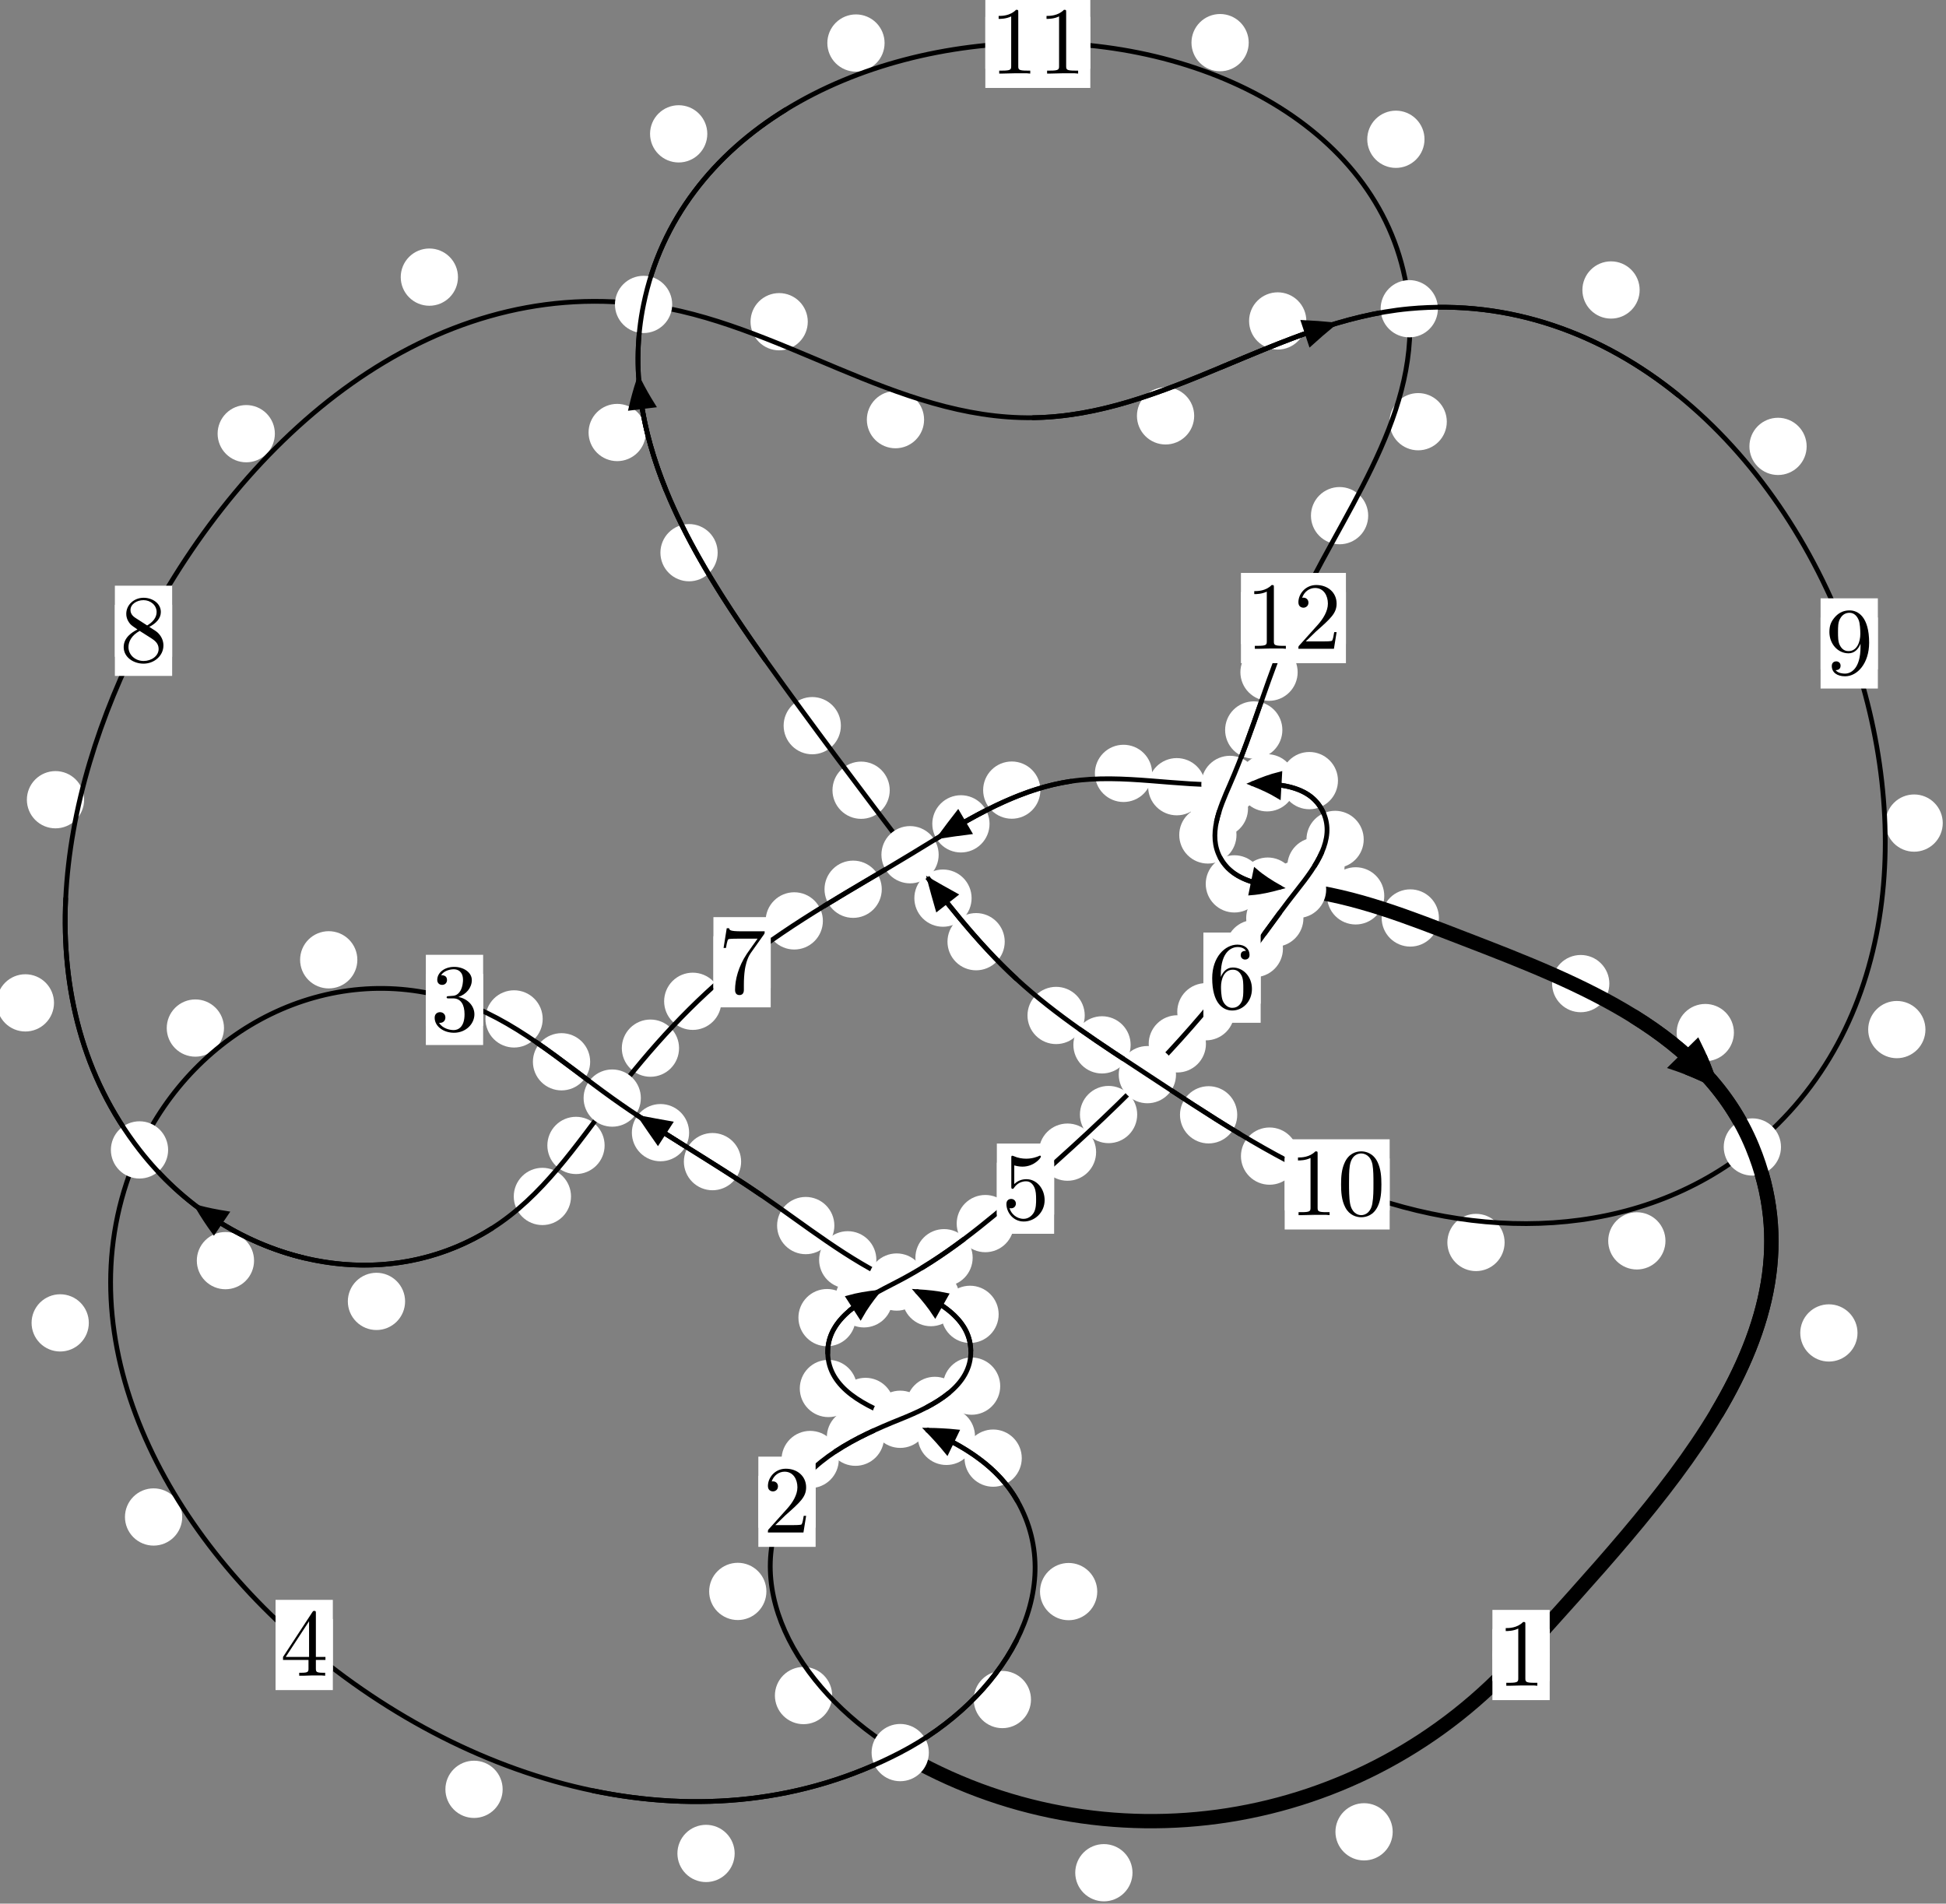 <?xml version="1.0"?>
<!-- Created by MetaPost 1.999 on 2021.07.06:0000 -->
<svg version="1.1" xmlns="http://www.w3.org/2000/svg" xmlns:xlink="http://www.w3.org/1999/xlink" width="203.199" height="198.77" viewBox="0 0 203.199 198.77">
<rect x="0" y="0" width="203.199" height="198.77" fill="#808080" stroke="none"/>
<!-- Original BoundingBox: -94.338715 -15.532166 108.860138 183.237534 -->
  <defs>
    <g transform="scale(0.01,0.01)" id="GLYPHcmr10_48">
      <path style="fill-rule: evenodd;" d="M460 -320C460 -400,455 -480,420 -554C374 -650,292 -666,250 -666C190 -666,117 -640,76 -547C44 -478,39 -400,39 -320C39 -245,43 -155,84 -79C127 2,200 22,249 22C303 22,379 1,423 -94C455 -163,460 -241,460 -320M249 -0C210 -0,151 -25,133 -121C122 -181,122 -273,122 -332C122 -396,122 -462,130 -516C149 -635,224 -644,249 -644C282 -644,348 -626,367 -527C377 -471,377 -395,377 -332C377 -257,377 -189,366 -125C351 -30,294 -0,249 -0"></path>
    </g>
    <g transform="scale(0.01,0.01)" id="GLYPHcmr10_49">
      <path style="fill-rule: evenodd;" d="M294 -640C294 -664,294 -666,271 -666C209 -602,121 -602,89 -602L89 -571C109 -571,168 -571,220 -597L220 -79C220 -43,217 -31,127 -31L95 -31L95 -0L257 -0L130 -3L217 -3L257 -3L297 -3L384 -3L419 -0L419 -31L387 -31C297 -31,294 -42,294 -79"></path>
    </g>
    <g transform="scale(0.01,0.01)" id="GLYPHcmr10_50">
      <path style="fill-rule: evenodd;" d="M127 -77L233 -180C389 -318,449 -372,449 -472C449 -586,359 -666,237 -666C124 -666,50 -574,50 -485C50 -429,100 -429,103 -429C120 -429,155 -441,155 -482C155 -508,137 -534,102 -534C94 -534,92 -534,89 -533C112 -598,166 -635,224 -635C315 -635,358 -554,358 -472C358 -392,308 -313,253 -251L61 -37C50 -26,50 -24,50 -0L421 -0L449 -174L424 -174C419 -144,412 -100,402 -85C395 -77,329 -77,307 -77"></path>
    </g>
    <g transform="scale(0.01,0.01)" id="GLYPHcmr10_51">
      <path style="fill-rule: evenodd;" d="M290 -352C372 -379,430 -449,430 -528C430 -610,342 -666,246 -666C145 -666,69 -606,69 -530C69 -497,91 -478,120 -478C151 -478,171 -500,171 -529C171 -579,124 -579,109 -579C140 -628,206 -641,242 -641C283 -641,338 -619,338 -529C338 -517,336 -459,310 -415C280 -367,246 -364,221 -363C213 -362,189 -360,182 -360C174 -359,167 -358,167 -348C167 -337,174 -337,191 -337L235 -337C317 -337,354 -269,354 -171C354 -35,285 -6,241 -6C198 -6,123 -23,88 -82C123 -77,154 -99,154 -137C154 -173,127 -193,98 -193C74 -193,42 -179,42 -135C42 -44,135 22,244 22C366 22,457 -69,457 -171C457 -253,394 -331,290 -352"></path>
    </g>
    <g transform="scale(0.01,0.01)" id="GLYPHcmr10_52">
      <path style="fill-rule: evenodd;" d="M294 -165L294 -78C294 -42,292 -31,218 -31L197 -31L197 -0L332 -0L238 -3L290 -3L332 -3L374 -3L427 -3L468 -0L468 -31L447 -31C373 -31,371 -42,371 -78L371 -165L471 -165L471 -196L371 -196L371 -651C371 -671,371 -677,355 -677C346 -677,343 -677,335 -665L28 -196L28 -165M300 -196L56 -196L300 -569"></path>
    </g>
    <g transform="scale(0.01,0.01)" id="GLYPHcmr10_53">
      <path style="fill-rule: evenodd;" d="M449 -201C449 -320,367 -420,259 -420C211 -420,168 -404,132 -369L132 -564C152 -558,185 -551,217 -551C340 -551,410 -642,410 -655C410 -661,407 -666,400 -666C399 -666,397 -666,392 -663C372 -654,323 -634,256 -634C216 -634,170 -641,123 -662C115 -665,113 -665,111 -665C101 -665,101 -657,101 -641L101 -345C101 -327,101 -319,115 -319C122 -319,124 -322,128 -328C139 -344,176 -398,257 -398C309 -398,334 -352,342 -334C358 -297,360 -258,360 -208C360 -173,360 -113,336 -71C312 -32,275 -6,229 -6C156 -6,99 -59,82 -118C85 -117,88 -116,99 -116C132 -116,149 -141,149 -165C149 -189,132 -214,99 -214C85 -214,50 -207,50 -161C50 -75,119 22,231 22C347 22,449 -74,449 -201"></path>
    </g>
    <g transform="scale(0.01,0.01)" id="GLYPHcmr10_54">
      <path style="fill-rule: evenodd;" d="M132 -328L132 -352C132 -605,256 -641,307 -641C331 -641,373 -635,395 -601C380 -601,340 -601,340 -556C340 -525,364 -510,386 -510C402 -510,432 -519,432 -558C432 -618,388 -666,305 -666C177 -666,42 -537,42 -316C42 -49,158 22,251 22C362 22,457 -72,457 -204C457 -331,368 -427,257 -427C189 -427,152 -376,132 -328M251 -6C188 -6,158 -66,152 -81C134 -128,134 -208,134 -226C134 -304,166 -404,256 -404C272 -404,318 -404,349 -342C367 -305,367 -254,367 -205C367 -157,367 -107,350 -71C320 -11,274 -6,251 -6"></path>
    </g>
    <g transform="scale(0.01,0.01)" id="GLYPHcmr10_55">
      <path style="fill-rule: evenodd;" d="M476 -609C485 -621,485 -623,485 -644L242 -644C120 -644,118 -657,114 -676L89 -676L56 -470L81 -470C84 -486,93 -549,106 -561C113 -567,191 -567,204 -567L411 -567C400 -551,321 -442,299 -409C209 -274,176 -135,176 -33C176 -23,176 22,222 22C268 22,268 -23,268 -33L268 -84C268 -139,271 -194,279 -248C283 -271,297 -357,341 -419"></path>
    </g>
    <g transform="scale(0.01,0.01)" id="GLYPHcmr10_56">
      <path style="fill-rule: evenodd;" d="M163 -457C117 -487,113 -521,113 -538C113 -599,178 -641,249 -641C322 -641,386 -589,386 -517C386 -460,347 -412,287 -377M309 -362C381 -399,430 -451,430 -517C430 -609,341 -666,250 -666C150 -666,69 -592,69 -499C69 -481,71 -436,113 -389C124 -377,161 -352,186 -335C128 -306,42 -250,42 -151C42 -45,144 22,249 22C362 22,457 -61,457 -168C457 -204,446 -249,408 -291C389 -312,373 -322,309 -362M209 -320L332 -242C360 -223,407 -193,407 -132C407 -58,332 -6,250 -6C164 -6,92 -68,92 -151C92 -209,124 -273,209 -320"></path>
    </g>
    <g transform="scale(0.01,0.01)" id="GLYPHcmr10_57">
      <path style="fill-rule: evenodd;" d="M367 -318L367 -286C367 -52,263 -6,205 -6C188 -6,134 -8,107 -42C151 -42,159 -71,159 -88C159 -119,135 -134,113 -134C97 -134,67 -125,67 -86C67 -19,121 22,206 22C335 22,457 -114,457 -329C457 -598,342 -666,253 -666C198 -666,149 -648,106 -603C65 -558,42 -516,42 -441C42 -316,130 -218,242 -218C303 -218,344 -260,367 -318M243 -241C227 -241,181 -241,150 -304C132 -341,132 -391,132 -440C132 -494,132 -541,153 -578C180 -628,218 -641,253 -641C299 -641,332 -607,349 -562C361 -530,365 -467,365 -421C365 -338,331 -241,243 -241"></path>
    </g>
  </defs>
  <path d="M145.424 191.273C145.424 190.48,145.109 189.72,144.548 189.16C143.988 188.599,143.228 188.284,142.435 188.284C141.642 188.284,140.882 188.599,140.322 189.16C139.761 189.72,139.446 190.48,139.446 191.273C139.446 192.066,139.761 192.826,140.322 193.386C140.882 193.947,141.642 194.262,142.435 194.262C143.228 194.262,143.988 193.947,144.548 193.386C145.109 192.826,145.424 192.066,145.424 191.273Z" style="fill: rgb(100%,100%,100%);stroke: none;"></path>
  <path d="M161.816 172.811C161.816 172.018,161.501 171.258,160.94 170.698C160.38 170.137,159.62 169.822,158.827 169.822C158.034 169.822,157.274 170.137,156.714 170.698C156.153 171.258,155.838 172.018,155.838 172.811C155.838 173.604,156.153 174.364,156.714 174.924C157.274 175.485,158.034 175.8,158.827 175.8C159.62 175.8,160.38 175.485,160.94 174.924C161.501 174.364,161.816 173.604,161.816 172.811Z" style="fill: rgb(100%,100%,100%);stroke: none;"></path>
  <path d="M86.893 177.045C86.893 176.252,86.578 175.492,86.017 174.932C85.457 174.371,84.697 174.056,83.904 174.056C83.111 174.056,82.351 174.371,81.791 174.932C81.23 175.492,80.915 176.252,80.915 177.045C80.915 177.838,81.23 178.598,81.791 179.158C82.351 179.719,83.111 180.034,83.904 180.034C84.697 180.034,85.457 179.719,86.017 179.158C86.578 178.598,86.893 177.838,86.893 177.045Z" style="fill: rgb(100%,100%,100%);stroke: none;"></path>
  <path d="M118.254 195.543C118.254 194.751,117.939 193.991,117.378 193.43C116.818 192.87,116.058 192.555,115.265 192.555C114.472 192.555,113.712 192.87,113.152 193.43C112.591 193.991,112.276 194.751,112.276 195.543C112.276 196.336,112.591 197.096,113.152 197.657C113.712 198.217,114.472 198.532,115.265 198.532C116.058 198.532,116.818 198.217,117.378 197.657C117.939 197.096,118.254 196.336,118.254 195.543Z" style="fill: rgb(100%,100%,100%);stroke: none;"></path>
  <path d="M87.586 152.396C87.586 151.604,87.271 150.844,86.711 150.283C86.15 149.723,85.39 149.408,84.597 149.408C83.805 149.408,83.044 149.723,82.484 150.283C81.923 150.844,81.608 151.604,81.608 152.396C81.608 153.189,81.923 153.949,82.484 154.51C83.044 155.07,83.805 155.385,84.597 155.385C85.39 155.385,86.15 155.07,86.711 154.51C87.271 153.949,87.586 153.189,87.586 152.396Z" style="fill: rgb(100%,100%,100%);stroke: none;"></path>
  <path d="M80.027 166.171C80.027 165.379,79.712 164.618,79.152 164.058C78.591 163.497,77.831 163.182,77.038 163.182C76.246 163.182,75.485 163.497,74.925 164.058C74.364 164.618,74.05 165.379,74.05 166.171C74.05 166.964,74.364 167.724,74.925 168.285C75.485 168.845,76.246 169.16,77.038 169.16C77.831 169.16,78.591 168.845,79.152 168.285C79.712 167.724,80.027 166.964,80.027 166.171Z" style="fill: rgb(100%,100%,100%);stroke: none;"></path>
  <path d="M100.604 146.749C100.604 145.956,100.289 145.196,99.728 144.636C99.168 144.075,98.408 143.76,97.615 143.76C96.822 143.76,96.062 144.075,95.502 144.636C94.941 145.196,94.626 145.956,94.626 146.749C94.626 147.542,94.941 148.302,95.502 148.862C96.062 149.423,96.822 149.738,97.615 149.738C98.408 149.738,99.168 149.423,99.728 148.862C100.289 148.302,100.604 147.542,100.604 146.749Z" style="fill: rgb(100%,100%,100%);stroke: none;"></path>
  <path d="M92.314 150.069C92.314 149.276,92 148.516,91.439 147.956C90.879 147.395,90.118 147.08,89.326 147.08C88.533 147.08,87.773 147.395,87.212 147.956C86.652 148.516,86.337 149.276,86.337 150.069C86.337 150.862,86.652 151.622,87.212 152.182C87.773 152.743,88.533 153.058,89.326 153.058C90.118 153.058,90.879 152.743,91.439 152.182C92 151.622,92.314 150.862,92.314 150.069Z" style="fill: rgb(100%,100%,100%);stroke: none;"></path>
  <path d="M104.278 137.24C104.278 136.448,103.963 135.687,103.402 135.127C102.842 134.566,102.082 134.251,101.289 134.251C100.496 134.251,99.736 134.566,99.176 135.127C98.615 135.687,98.3 136.448,98.3 137.24C98.3 138.033,98.615 138.793,99.176 139.354C99.736 139.914,100.496 140.229,101.289 140.229C102.082 140.229,102.842 139.914,103.402 139.354C103.963 138.793,104.278 138.033,104.278 137.24Z" style="fill: rgb(100%,100%,100%);stroke: none;"></path>
  <path d="M104.441 144.735C104.441 143.942,104.126 143.182,103.565 142.622C103.005 142.061,102.245 141.746,101.452 141.746C100.659 141.746,99.899 142.061,99.339 142.622C98.778 143.182,98.463 143.942,98.463 144.735C98.463 145.528,98.778 146.288,99.339 146.848C99.899 147.409,100.659 147.724,101.452 147.724C102.245 147.724,103.005 147.409,103.565 146.848C104.126 146.288,104.441 145.528,104.441 144.735Z" style="fill: rgb(100%,100%,100%);stroke: none;"></path>
  <path d="M91.508 131.545C91.508 130.752,91.193 129.992,90.633 129.432C90.072 128.871,89.312 128.556,88.519 128.556C87.727 128.556,86.967 128.871,86.406 129.432C85.846 129.992,85.531 130.752,85.531 131.545C85.531 132.338,85.846 133.098,86.406 133.658C86.967 134.219,87.727 134.534,88.519 134.534C89.312 134.534,90.072 134.219,90.633 133.658C91.193 133.098,91.508 132.338,91.508 131.545Z" style="fill: rgb(100%,100%,100%);stroke: none;"></path>
  <path d="M100.191 135.491C100.191 134.698,99.876 133.938,99.315 133.378C98.755 132.817,97.995 132.502,97.202 132.502C96.409 132.502,95.649 132.817,95.089 133.378C94.528 133.938,94.213 134.698,94.213 135.491C94.213 136.284,94.528 137.044,95.089 137.604C95.649 138.165,96.409 138.48,97.202 138.48C97.995 138.48,98.755 138.165,99.315 137.604C99.876 137.044,100.191 136.284,100.191 135.491Z" style="fill: rgb(100%,100%,100%);stroke: none;"></path>
  <path d="M77.387 121.294C77.387 120.501,77.072 119.741,76.512 119.181C75.951 118.62,75.191 118.305,74.398 118.305C73.606 118.305,72.846 118.62,72.285 119.181C71.725 119.741,71.41 120.501,71.41 121.294C71.41 122.087,71.725 122.847,72.285 123.407C72.846 123.968,73.606 124.283,74.398 124.283C75.191 124.283,75.951 123.968,76.512 123.407C77.072 122.847,77.387 122.087,77.387 121.294Z" style="fill: rgb(100%,100%,100%);stroke: none;"></path>
  <path d="M87.122 127.97C87.122 127.177,86.807 126.417,86.246 125.856C85.686 125.296,84.926 124.981,84.133 124.981C83.34 124.981,82.58 125.296,82.02 125.856C81.459 126.417,81.144 127.177,81.144 127.97C81.144 128.762,81.459 129.523,82.02 130.083C82.58 130.644,83.34 130.959,84.133 130.959C84.926 130.959,85.686 130.644,86.246 130.083C86.807 129.523,87.122 128.762,87.122 127.97Z" style="fill: rgb(100%,100%,100%);stroke: none;"></path>
  <path d="M61.624 110.867C61.624 110.075,61.309 109.314,60.748 108.754C60.188 108.194,59.428 107.879,58.635 107.879C57.842 107.879,57.082 108.194,56.522 108.754C55.961 109.314,55.646 110.075,55.646 110.867C55.646 111.66,55.961 112.42,56.522 112.981C57.082 113.541,57.842 113.856,58.635 113.856C59.428 113.856,60.188 113.541,60.748 112.981C61.309 112.42,61.624 111.66,61.624 110.867Z" style="fill: rgb(100%,100%,100%);stroke: none;"></path>
  <path d="M71.957 118.268C71.957 117.476,71.642 116.716,71.081 116.155C70.521 115.595,69.761 115.28,68.968 115.28C68.175 115.28,67.415 115.595,66.855 116.155C66.294 116.716,65.979 117.476,65.979 118.268C65.979 119.061,66.294 119.821,66.855 120.382C67.415 120.942,68.175 121.257,68.968 121.257C69.761 121.257,70.521 120.942,71.081 120.382C71.642 119.821,71.957 119.061,71.957 118.268Z" style="fill: rgb(100%,100%,100%);stroke: none;"></path>
  <path d="M37.314 100.22C37.314 99.428,36.999 98.668,36.438 98.107C35.878 97.547,35.117 97.232,34.325 97.232C33.532 97.232,32.772 97.547,32.211 98.107C31.651 98.668,31.336 99.428,31.336 100.22C31.336 101.013,31.651 101.773,32.211 102.334C32.772 102.894,33.532 103.209,34.325 103.209C35.117 103.209,35.878 102.894,36.438 102.334C36.999 101.773,37.314 101.013,37.314 100.22Z" style="fill: rgb(100%,100%,100%);stroke: none;"></path>
  <path d="M56.667 106.391C56.667 105.599,56.352 104.839,55.791 104.278C55.231 103.718,54.471 103.403,53.678 103.403C52.885 103.403,52.125 103.718,51.565 104.278C51.004 104.839,50.689 105.599,50.689 106.391C50.689 107.184,51.004 107.944,51.565 108.505C52.125 109.065,52.885 109.38,53.678 109.38C54.471 109.38,55.231 109.065,55.791 108.505C56.352 107.944,56.667 107.184,56.667 106.391Z" style="fill: rgb(100%,100%,100%);stroke: none;"></path>
  <path d="M9.274 138.131C9.274 137.339,8.959 136.579,8.399 136.018C7.839 135.458,7.078 135.143,6.286 135.143C5.493 135.143,4.733 135.458,4.172 136.018C3.612 136.579,3.297 137.339,3.297 138.131C3.297 138.924,3.612 139.684,4.172 140.245C4.733 140.805,5.493 141.12,6.286 141.12C7.078 141.12,7.839 140.805,8.399 140.245C8.959 139.684,9.274 138.924,9.274 138.131Z" style="fill: rgb(100%,100%,100%);stroke: none;"></path>
  <path d="M23.389 107.346C23.389 106.554,23.074 105.793,22.514 105.233C21.953 104.672,21.193 104.358,20.4 104.358C19.607 104.358,18.847 104.672,18.287 105.233C17.726 105.793,17.411 106.554,17.411 107.346C17.411 108.139,17.726 108.899,18.287 109.46C18.847 110.02,19.607 110.335,20.4 110.335C21.193 110.335,21.953 110.02,22.514 109.46C23.074 108.899,23.389 108.139,23.389 107.346Z" style="fill: rgb(100%,100%,100%);stroke: none;"></path>
  <path d="M52.486 186.836C52.486 186.043,52.172 185.283,51.611 184.723C51.051 184.162,50.29 183.847,49.498 183.847C48.705 183.847,47.945 184.162,47.384 184.723C46.824 185.283,46.509 186.043,46.509 186.836C46.509 187.629,46.824 188.389,47.384 188.949C47.945 189.51,48.705 189.825,49.498 189.825C50.29 189.825,51.051 189.51,51.611 188.949C52.172 188.389,52.486 187.629,52.486 186.836Z" style="fill: rgb(100%,100%,100%);stroke: none;"></path>
  <path d="M19.027 158.399C19.027 157.606,18.712 156.846,18.151 156.286C17.591 155.725,16.831 155.41,16.038 155.41C15.245 155.41,14.485 155.725,13.925 156.286C13.364 156.846,13.049 157.606,13.049 158.399C13.049 159.192,13.364 159.952,13.925 160.512C14.485 161.073,15.245 161.388,16.038 161.388C16.831 161.388,17.591 161.073,18.151 160.512C18.712 159.952,19.027 159.192,19.027 158.399Z" style="fill: rgb(100%,100%,100%);stroke: none;"></path>
  <path d="M107.654 177.461C107.654 176.668,107.339 175.908,106.779 175.347C106.218 174.787,105.458 174.472,104.665 174.472C103.873 174.472,103.113 174.787,102.552 175.347C101.992 175.908,101.677 176.668,101.677 177.461C101.677 178.253,101.992 179.013,102.552 179.574C103.113 180.134,103.873 180.449,104.665 180.449C105.458 180.449,106.218 180.134,106.779 179.574C107.339 179.013,107.654 178.253,107.654 177.461Z" style="fill: rgb(100%,100%,100%);stroke: none;"></path>
  <path d="M76.712 193.531C76.712 192.739,76.397 191.978,75.837 191.418C75.276 190.857,74.516 190.542,73.723 190.542C72.931 190.542,72.17 190.857,71.61 191.418C71.049 191.978,70.735 192.739,70.735 193.531C70.735 194.324,71.049 195.084,71.61 195.645C72.17 196.205,72.931 196.52,73.723 196.52C74.516 196.52,75.276 196.205,75.837 195.645C76.397 195.084,76.712 194.324,76.712 193.531Z" style="fill: rgb(100%,100%,100%);stroke: none;"></path>
  <path d="M106.692 152.253C106.692 151.461,106.377 150.7,105.817 150.14C105.256 149.58,104.496 149.265,103.703 149.265C102.911 149.265,102.151 149.58,101.59 150.14C101.03 150.7,100.715 151.461,100.715 152.253C100.715 153.046,101.03 153.806,101.59 154.367C102.151 154.927,102.911 155.242,103.703 155.242C104.496 155.242,105.256 154.927,105.817 154.367C106.377 153.806,106.692 153.046,106.692 152.253Z" style="fill: rgb(100%,100%,100%);stroke: none;"></path>
  <path d="M114.573 166.189C114.573 165.396,114.258 164.636,113.698 164.076C113.138 163.515,112.377 163.2,111.585 163.2C110.792 163.2,110.032 163.515,109.471 164.076C108.911 164.636,108.596 165.396,108.596 166.189C108.596 166.982,108.911 167.742,109.471 168.302C110.032 168.863,110.792 169.178,111.585 169.178C112.377 169.178,113.138 168.863,113.698 168.302C114.258 167.742,114.573 166.982,114.573 166.189Z" style="fill: rgb(100%,100%,100%);stroke: none;"></path>
  <path d="M93.363 146.855C93.363 146.062,93.048 145.302,92.487 144.741C91.927 144.181,91.167 143.866,90.374 143.866C89.581 143.866,88.821 144.181,88.261 144.741C87.7 145.302,87.385 146.062,87.385 146.855C87.385 147.647,87.7 148.408,88.261 148.968C88.821 149.529,89.581 149.843,90.374 149.843C91.167 149.843,91.927 149.529,92.487 148.968C93.048 148.408,93.363 147.647,93.363 146.855Z" style="fill: rgb(100%,100%,100%);stroke: none;"></path>
  <path d="M101.809 149.981C101.809 149.188,101.494 148.428,100.933 147.868C100.373 147.307,99.613 146.992,98.82 146.992C98.027 146.992,97.267 147.307,96.707 147.868C96.146 148.428,95.831 149.188,95.831 149.981C95.831 150.774,96.146 151.534,96.707 152.094C97.267 152.655,98.027 152.97,98.82 152.97C99.613 152.97,100.373 152.655,100.933 152.094C101.494 151.534,101.809 150.774,101.809 149.981Z" style="fill: rgb(100%,100%,100%);stroke: none;"></path>
  <path d="M89.349 137.583C89.349 136.79,89.034 136.03,88.473 135.47C87.913 134.909,87.153 134.594,86.36 134.594C85.567 134.594,84.807 134.909,84.247 135.47C83.686 136.03,83.371 136.79,83.371 137.583C83.371 138.376,83.686 139.136,84.247 139.696C84.807 140.257,85.567 140.572,86.36 140.572C87.153 140.572,87.913 140.257,88.473 139.696C89.034 139.136,89.349 138.376,89.349 137.583Z" style="fill: rgb(100%,100%,100%);stroke: none;"></path>
  <path d="M89.491 144.98C89.491 144.188,89.176 143.427,88.615 142.867C88.055 142.307,87.294 141.992,86.502 141.992C85.709 141.992,84.949 142.307,84.388 142.867C83.828 143.427,83.513 144.188,83.513 144.98C83.513 145.773,83.828 146.533,84.388 147.094C84.949 147.654,85.709 147.969,86.502 147.969C87.294 147.969,88.055 147.654,88.615 147.094C89.176 146.533,89.491 145.773,89.491 144.98Z" style="fill: rgb(100%,100%,100%);stroke: none;"></path>
  <path d="M101.564 131.326C101.564 130.534,101.249 129.774,100.689 129.213C100.128 128.653,99.368 128.338,98.575 128.338C97.783 128.338,97.022 128.653,96.462 129.213C95.901 129.774,95.586 130.534,95.586 131.326C95.586 132.119,95.901 132.879,96.462 133.44C97.022 134,97.783 134.315,98.575 134.315C99.368 134.315,100.128 134,100.689 133.44C101.249 132.879,101.564 132.119,101.564 131.326Z" style="fill: rgb(100%,100%,100%);stroke: none;"></path>
  <path d="M93.201 135.62C93.201 134.827,92.886 134.067,92.325 133.506C91.765 132.946,91.005 132.631,90.212 132.631C89.419 132.631,88.659 132.946,88.099 133.506C87.538 134.067,87.223 134.827,87.223 135.62C87.223 136.412,87.538 137.172,88.099 137.733C88.659 138.293,89.419 138.608,90.212 138.608C91.005 138.608,91.765 138.293,92.325 137.733C92.886 137.172,93.201 136.412,93.201 135.62Z" style="fill: rgb(100%,100%,100%);stroke: none;"></path>
  <path d="M114.454 120.303C114.454 119.511,114.139 118.75,113.579 118.19C113.018 117.629,112.258 117.315,111.465 117.315C110.673 117.315,109.913 117.629,109.352 118.19C108.792 118.75,108.477 119.511,108.477 120.303C108.477 121.096,108.792 121.856,109.352 122.417C109.913 122.977,110.673 123.292,111.465 123.292C112.258 123.292,113.018 122.977,113.579 122.417C114.139 121.856,114.454 121.096,114.454 120.303Z" style="fill: rgb(100%,100%,100%);stroke: none;"></path>
  <path d="M105.875 127.764C105.875 126.971,105.56 126.211,104.999 125.65C104.439 125.09,103.679 124.775,102.886 124.775C102.093 124.775,101.333 125.09,100.773 125.65C100.212 126.211,99.897 126.971,99.897 127.764C99.897 128.556,100.212 129.316,100.773 129.877C101.333 130.437,102.093 130.752,102.886 130.752C103.679 130.752,104.439 130.437,104.999 129.877C105.56 129.316,105.875 128.556,105.875 127.764Z" style="fill: rgb(100%,100%,100%);stroke: none;"></path>
  <path d="M125.923 108.996C125.923 108.204,125.608 107.444,125.048 106.883C124.487 106.323,123.727 106.008,122.935 106.008C122.142 106.008,121.382 106.323,120.821 106.883C120.261 107.444,119.946 108.204,119.946 108.996C119.946 109.789,120.261 110.549,120.821 111.11C121.382 111.67,122.142 111.985,122.935 111.985C123.727 111.985,124.487 111.67,125.048 111.11C125.608 110.549,125.923 109.789,125.923 108.996Z" style="fill: rgb(100%,100%,100%);stroke: none;"></path>
  <path d="M118.744 116.377C118.744 115.584,118.429 114.824,117.868 114.263C117.308 113.703,116.548 113.388,115.755 113.388C114.962 113.388,114.202 113.703,113.642 114.263C113.081 114.824,112.766 115.584,112.766 116.377C112.766 117.169,113.081 117.929,113.642 118.49C114.202 119.05,114.962 119.365,115.755 119.365C116.548 119.365,117.308 119.05,117.868 118.49C118.429 117.929,118.744 117.169,118.744 116.377Z" style="fill: rgb(100%,100%,100%);stroke: none;"></path>
  <path d="M133.964 99.049C133.964 98.257,133.649 97.496,133.088 96.936C132.528 96.375,131.768 96.06,130.975 96.06C130.182 96.06,129.422 96.375,128.862 96.936C128.301 97.496,127.986 98.257,127.986 99.049C127.986 99.842,128.301 100.602,128.862 101.163C129.422 101.723,130.182 102.038,130.975 102.038C131.768 102.038,132.528 101.723,133.088 101.163C133.649 100.602,133.964 99.842,133.964 99.049Z" style="fill: rgb(100%,100%,100%);stroke: none;"></path>
  <path d="M128.906 105.643C128.906 104.85,128.591 104.09,128.031 103.53C127.47 102.969,126.71 102.654,125.917 102.654C125.125 102.654,124.365 102.969,123.804 103.53C123.244 104.09,122.929 104.85,122.929 105.643C122.929 106.436,123.244 107.196,123.804 107.756C124.365 108.317,125.125 108.632,125.917 108.632C126.71 108.632,127.47 108.317,128.031 107.756C128.591 107.196,128.906 106.436,128.906 105.643Z" style="fill: rgb(100%,100%,100%);stroke: none;"></path>
  <path d="M140.4 90.445C140.4 89.652,140.085 88.892,139.525 88.331C138.964 87.771,138.204 87.456,137.411 87.456C136.619 87.456,135.858 87.771,135.298 88.331C134.737 88.892,134.422 89.652,134.422 90.445C134.422 91.237,134.737 91.997,135.298 92.558C135.858 93.118,136.619 93.433,137.411 93.433C138.204 93.433,138.964 93.118,139.525 92.558C140.085 91.997,140.4 91.237,140.4 90.445Z" style="fill: rgb(100%,100%,100%);stroke: none;"></path>
  <path d="M136.103 95.871C136.103 95.078,135.788 94.318,135.227 93.758C134.667 93.197,133.906 92.882,133.114 92.882C132.321 92.882,131.561 93.197,131 93.758C130.44 94.318,130.125 95.078,130.125 95.871C130.125 96.664,130.44 97.424,131 97.984C131.561 98.545,132.321 98.86,133.114 98.86C133.906 98.86,134.667 98.545,135.227 97.984C135.788 97.424,136.103 96.664,136.103 95.871Z" style="fill: rgb(100%,100%,100%);stroke: none;"></path>
  <path d="M139.709 81.509C139.709 80.716,139.394 79.956,138.833 79.396C138.273 78.835,137.513 78.52,136.72 78.52C135.927 78.52,135.167 78.835,134.607 79.396C134.046 79.956,133.731 80.716,133.731 81.509C133.731 82.302,134.046 83.062,134.607 83.622C135.167 84.183,135.927 84.498,136.72 84.498C137.513 84.498,138.273 84.183,138.833 83.622C139.394 83.062,139.709 82.302,139.709 81.509Z" style="fill: rgb(100%,100%,100%);stroke: none;"></path>
  <path d="M142.397 87.651C142.397 86.858,142.082 86.098,141.522 85.538C140.962 84.977,140.201 84.662,139.409 84.662C138.616 84.662,137.856 84.977,137.295 85.538C136.735 86.098,136.42 86.858,136.42 87.651C136.42 88.444,136.735 89.204,137.295 89.764C137.856 90.325,138.616 90.64,139.409 90.64C140.201 90.64,140.962 90.325,141.522 89.764C142.082 89.204,142.397 88.444,142.397 87.651Z" style="fill: rgb(100%,100%,100%);stroke: none;"></path>
  <path d="M125.864 82.146C125.864 81.353,125.549 80.593,124.989 80.032C124.428 79.472,123.668 79.157,122.876 79.157C122.083 79.157,121.323 79.472,120.762 80.032C120.202 80.593,119.887 81.353,119.887 82.146C119.887 82.938,120.202 83.699,120.762 84.259C121.323 84.819,122.083 85.134,122.876 85.134C123.668 85.134,124.428 84.819,124.989 84.259C125.549 83.699,125.864 82.938,125.864 82.146Z" style="fill: rgb(100%,100%,100%);stroke: none;"></path>
  <path d="M135.297 81.737C135.297 80.945,134.982 80.185,134.421 79.624C133.861 79.064,133.101 78.749,132.308 78.749C131.515 78.749,130.755 79.064,130.195 79.624C129.634 80.185,129.319 80.945,129.319 81.737C129.319 82.53,129.634 83.29,130.195 83.851C130.755 84.411,131.515 84.726,132.308 84.726C133.101 84.726,133.861 84.411,134.421 83.851C134.982 83.29,135.297 82.53,135.297 81.737Z" style="fill: rgb(100%,100%,100%);stroke: none;"></path>
  <path d="M108.636 82.501C108.636 81.708,108.322 80.948,107.761 80.388C107.201 79.827,106.44 79.512,105.648 79.512C104.855 79.512,104.095 79.827,103.534 80.388C102.974 80.948,102.659 81.708,102.659 82.501C102.659 83.294,102.974 84.054,103.534 84.614C104.095 85.175,104.855 85.49,105.648 85.49C106.44 85.49,107.201 85.175,107.761 84.614C108.322 84.054,108.636 83.294,108.636 82.501Z" style="fill: rgb(100%,100%,100%);stroke: none;"></path>
  <path d="M120.305 80.755C120.305 79.962,119.99 79.202,119.429 78.641C118.869 78.081,118.109 77.766,117.316 77.766C116.523 77.766,115.763 78.081,115.203 78.641C114.642 79.202,114.327 79.962,114.327 80.755C114.327 81.547,114.642 82.307,115.203 82.868C115.763 83.428,116.523 83.743,117.316 83.743C118.109 83.743,118.869 83.428,119.429 82.868C119.99 82.307,120.305 81.547,120.305 80.755Z" style="fill: rgb(100%,100%,100%);stroke: none;"></path>
  <path d="M92.073 92.852C92.073 92.059,91.758 91.299,91.197 90.739C90.637 90.178,89.877 89.863,89.084 89.863C88.291 89.863,87.531 90.178,86.971 90.739C86.41 91.299,86.095 92.059,86.095 92.852C86.095 93.645,86.41 94.405,86.971 94.965C87.531 95.526,88.291 95.841,89.084 95.841C89.877 95.841,90.637 95.526,91.197 94.965C91.758 94.405,92.073 93.645,92.073 92.852Z" style="fill: rgb(100%,100%,100%);stroke: none;"></path>
  <path d="M103.327 86.024C103.327 85.231,103.012 84.471,102.451 83.911C101.891 83.35,101.131 83.035,100.338 83.035C99.545 83.035,98.785 83.35,98.225 83.911C97.664 84.471,97.349 85.231,97.349 86.024C97.349 86.817,97.664 87.577,98.225 88.137C98.785 88.698,99.545 89.013,100.338 89.013C101.131 89.013,101.891 88.698,102.451 88.137C103.012 87.577,103.327 86.817,103.327 86.024Z" style="fill: rgb(100%,100%,100%);stroke: none;"></path>
  <path d="M75.326 104.551C75.326 103.759,75.011 102.999,74.45 102.438C73.89 101.878,73.129 101.563,72.337 101.563C71.544 101.563,70.784 101.878,70.223 102.438C69.663 102.999,69.348 103.759,69.348 104.551C69.348 105.344,69.663 106.104,70.223 106.665C70.784 107.225,71.544 107.54,72.337 107.54C73.129 107.54,73.89 107.225,74.45 106.665C75.011 106.104,75.326 105.344,75.326 104.551Z" style="fill: rgb(100%,100%,100%);stroke: none;"></path>
  <path d="M85.924 96.157C85.924 95.364,85.609 94.604,85.049 94.044C84.488 93.483,83.728 93.168,82.935 93.168C82.143 93.168,81.382 93.483,80.822 94.044C80.261 94.604,79.946 95.364,79.946 96.157C79.946 96.95,80.261 97.71,80.822 98.27C81.382 98.831,82.143 99.146,82.935 99.146C83.728 99.146,84.488 98.831,85.049 98.27C85.609 97.71,85.924 96.95,85.924 96.157Z" style="fill: rgb(100%,100%,100%);stroke: none;"></path>
  <path d="M63.133 119.602C63.133 118.809,62.818 118.049,62.257 117.489C61.697 116.928,60.936 116.613,60.144 116.613C59.351 116.613,58.591 116.928,58.03 117.489C57.47 118.049,57.155 118.809,57.155 119.602C57.155 120.395,57.47 121.155,58.03 121.715C58.591 122.276,59.351 122.591,60.144 122.591C60.936 122.591,61.697 122.276,62.257 121.715C62.818 121.155,63.133 120.395,63.133 119.602Z" style="fill: rgb(100%,100%,100%);stroke: none;"></path>
  <path d="M70.906 109.445C70.906 108.653,70.592 107.893,70.031 107.332C69.471 106.772,68.71 106.457,67.918 106.457C67.125 106.457,66.365 106.772,65.804 107.332C65.244 107.893,64.929 108.653,64.929 109.445C64.929 110.238,65.244 110.998,65.804 111.559C66.365 112.119,67.125 112.434,67.918 112.434C68.71 112.434,69.471 112.119,70.031 111.559C70.592 110.998,70.906 110.238,70.906 109.445Z" style="fill: rgb(100%,100%,100%);stroke: none;"></path>
  <path d="M42.299 135.888C42.299 135.095,41.984 134.335,41.423 133.775C40.863 133.214,40.103 132.899,39.31 132.899C38.517 132.899,37.757 133.214,37.197 133.775C36.636 134.335,36.321 135.095,36.321 135.888C36.321 136.681,36.636 137.441,37.197 138.001C37.757 138.562,38.517 138.877,39.31 138.877C40.103 138.877,40.863 138.562,41.423 138.001C41.984 137.441,42.299 136.681,42.299 135.888Z" style="fill: rgb(100%,100%,100%);stroke: none;"></path>
  <path d="M59.624 124.929C59.624 124.136,59.309 123.376,58.749 122.816C58.188 122.255,57.428 121.94,56.636 121.94C55.843 121.94,55.083 122.255,54.522 122.816C53.962 123.376,53.647 124.136,53.647 124.929C53.647 125.722,53.962 126.482,54.522 127.042C55.083 127.603,55.843 127.918,56.636 127.918C57.428 127.918,58.188 127.603,58.749 127.042C59.309 126.482,59.624 125.722,59.624 124.929Z" style="fill: rgb(100%,100%,100%);stroke: none;"></path>
  <path d="M5.639 104.717C5.639 103.925,5.324 103.165,4.763 102.604C4.203 102.044,3.443 101.729,2.65 101.729C1.857 101.729,1.097 102.044,0.537 102.604C-0.024 103.165,-0.339 103.925,-0.339 104.717C-0.339 105.51,-0.024 106.27,0.537 106.831C1.097 107.391,1.857 107.706,2.65 107.706C3.443 107.706,4.203 107.391,4.763 106.831C5.324 106.27,5.639 105.51,5.639 104.717Z" style="fill: rgb(100%,100%,100%);stroke: none;"></path>
  <path d="M26.528 131.631C26.528 130.839,26.213 130.079,25.653 129.518C25.092 128.958,24.332 128.643,23.539 128.643C22.747 128.643,21.986 128.958,21.426 129.518C20.865 130.079,20.551 130.839,20.551 131.631C20.551 132.424,20.865 133.184,21.426 133.745C21.986 134.305,22.747 134.62,23.539 134.62C24.332 134.62,25.092 134.305,25.653 133.745C26.213 133.184,26.528 132.424,26.528 131.631Z" style="fill: rgb(100%,100%,100%);stroke: none;"></path>
  <path d="M28.701 45.284C28.701 44.491,28.386 43.731,27.825 43.17C27.265 42.61,26.505 42.295,25.712 42.295C24.919 42.295,24.159 42.61,23.599 43.17C23.038 43.731,22.723 44.491,22.723 45.284C22.723 46.076,23.038 46.837,23.599 47.397C24.159 47.958,24.919 48.273,25.712 48.273C26.505 48.273,27.265 47.958,27.825 47.397C28.386 46.837,28.701 46.076,28.701 45.284Z" style="fill: rgb(100%,100%,100%);stroke: none;"></path>
  <path d="M8.783 83.504C8.783 82.711,8.468 81.951,7.908 81.391C7.347 80.83,6.587 80.515,5.794 80.515C5.002 80.515,4.242 80.83,3.681 81.391C3.121 81.951,2.806 82.711,2.806 83.504C2.806 84.297,3.121 85.057,3.681 85.617C4.242 86.178,5.002 86.493,5.794 86.493C6.587 86.493,7.347 86.178,7.908 85.617C8.468 85.057,8.783 84.297,8.783 83.504Z" style="fill: rgb(100%,100%,100%);stroke: none;"></path>
  <path d="M84.347 33.592C84.347 32.8,84.032 32.039,83.472 31.479C82.911 30.918,82.151 30.603,81.359 30.603C80.566 30.603,79.806 30.918,79.245 31.479C78.685 32.039,78.37 32.8,78.37 33.592C78.37 34.385,78.685 35.145,79.245 35.706C79.806 36.266,80.566 36.581,81.359 36.581C82.151 36.581,82.911 36.266,83.472 35.706C84.032 35.145,84.347 34.385,84.347 33.592Z" style="fill: rgb(100%,100%,100%);stroke: none;"></path>
  <path d="M47.821 28.937C47.821 28.144,47.506 27.384,46.946 26.824C46.386 26.263,45.625 25.948,44.833 25.948C44.04 25.948,43.28 26.263,42.719 26.824C42.159 27.384,41.844 28.144,41.844 28.937C41.844 29.73,42.159 30.49,42.719 31.05C43.28 31.611,44.04 31.926,44.833 31.926C45.625 31.926,46.386 31.611,46.946 31.05C47.506 30.49,47.821 29.73,47.821 28.937Z" style="fill: rgb(100%,100%,100%);stroke: none;"></path>
  <path d="M124.695 43.423C124.695 42.63,124.38 41.87,123.82 41.309C123.259 40.749,122.499 40.434,121.706 40.434C120.914 40.434,120.154 40.749,119.593 41.309C119.033 41.87,118.718 42.63,118.718 43.423C118.718 44.215,119.033 44.976,119.593 45.536C120.154 46.097,120.914 46.412,121.706 46.412C122.499 46.412,123.259 46.097,123.82 45.536C124.38 44.976,124.695 44.215,124.695 43.423Z" style="fill: rgb(100%,100%,100%);stroke: none;"></path>
  <path d="M96.492 43.819C96.492 43.026,96.178 42.266,95.617 41.706C95.057 41.145,94.296 40.83,93.504 40.83C92.711 40.83,91.951 41.145,91.39 41.706C90.83 42.266,90.515 43.026,90.515 43.819C90.515 44.612,90.83 45.372,91.39 45.932C91.951 46.493,92.711 46.808,93.504 46.808C94.296 46.808,95.057 46.493,95.617 45.932C96.178 45.372,96.492 44.612,96.492 43.819Z" style="fill: rgb(100%,100%,100%);stroke: none;"></path>
  <path d="M171.21 30.279C171.21 29.486,170.895 28.726,170.334 28.166C169.774 27.605,169.014 27.29,168.221 27.29C167.428 27.29,166.668 27.605,166.108 28.166C165.547 28.726,165.232 29.486,165.232 30.279C165.232 31.072,165.547 31.832,166.108 32.392C166.668 32.953,167.428 33.268,168.221 33.268C169.014 33.268,169.774 32.953,170.334 32.392C170.895 31.832,171.21 31.072,171.21 30.279Z" style="fill: rgb(100%,100%,100%);stroke: none;"></path>
  <path d="M136.406 33.513C136.406 32.72,136.091 31.96,135.53 31.4C134.97 30.839,134.21 30.524,133.417 30.524C132.624 30.524,131.864 30.839,131.304 31.4C130.743 31.96,130.428 32.72,130.428 33.513C130.428 34.306,130.743 35.066,131.304 35.626C131.864 36.187,132.624 36.502,133.417 36.502C134.21 36.502,134.97 36.187,135.53 35.626C136.091 35.066,136.406 34.306,136.406 33.513Z" style="fill: rgb(100%,100%,100%);stroke: none;"></path>
  <path d="M202.86 85.944C202.86 85.151,202.545 84.391,201.985 83.831C201.424 83.27,200.664 82.955,199.871 82.955C199.079 82.955,198.319 83.27,197.758 83.831C197.198 84.391,196.883 85.151,196.883 85.944C196.883 86.737,197.198 87.497,197.758 88.057C198.319 88.618,199.079 88.933,199.871 88.933C200.664 88.933,201.424 88.618,201.985 88.057C202.545 87.497,202.86 86.737,202.86 85.944Z" style="fill: rgb(100%,100%,100%);stroke: none;"></path>
  <path d="M188.648 46.61C188.648 45.817,188.333 45.057,187.773 44.497C187.212 43.936,186.452 43.621,185.659 43.621C184.867 43.621,184.107 43.936,183.546 44.497C182.986 45.057,182.671 45.817,182.671 46.61C182.671 47.403,182.986 48.163,183.546 48.723C184.107 49.284,184.867 49.599,185.659 49.599C186.452 49.599,187.212 49.284,187.773 48.723C188.333 48.163,188.648 47.403,188.648 46.61Z" style="fill: rgb(100%,100%,100%);stroke: none;"></path>
  <path d="M173.906 129.568C173.906 128.776,173.591 128.015,173.03 127.455C172.47 126.895,171.71 126.58,170.917 126.58C170.124 126.58,169.364 126.895,168.804 127.455C168.243 128.015,167.928 128.776,167.928 129.568C167.928 130.361,168.243 131.121,168.804 131.682C169.364 132.242,170.124 132.557,170.917 132.557C171.71 132.557,172.47 132.242,173.03 131.682C173.591 131.121,173.906 130.361,173.906 129.568Z" style="fill: rgb(100%,100%,100%);stroke: none;"></path>
  <path d="M201.052 107.506C201.052 106.713,200.737 105.953,200.176 105.393C199.616 104.832,198.856 104.517,198.063 104.517C197.27 104.517,196.51 104.832,195.95 105.393C195.389 105.953,195.074 106.713,195.074 107.506C195.074 108.299,195.389 109.059,195.95 109.619C196.51 110.18,197.27 110.495,198.063 110.495C198.856 110.495,199.616 110.18,200.176 109.619C200.737 109.059,201.052 108.299,201.052 107.506Z" style="fill: rgb(100%,100%,100%);stroke: none;"></path>
  <path d="M135.555 120.717C135.555 119.924,135.24 119.164,134.68 118.604C134.119 118.043,133.359 117.728,132.566 117.728C131.774 117.728,131.013 118.043,130.453 118.604C129.893 119.164,129.578 119.924,129.578 120.717C129.578 121.51,129.893 122.27,130.453 122.83C131.013 123.391,131.774 123.706,132.566 123.706C133.359 123.706,134.119 123.391,134.68 122.83C135.24 122.27,135.555 121.51,135.555 120.717Z" style="fill: rgb(100%,100%,100%);stroke: none;"></path>
  <path d="M157.109 129.735C157.109 128.943,156.794 128.182,156.234 127.622C155.673 127.061,154.913 126.746,154.121 126.746C153.328 126.746,152.568 127.061,152.007 127.622C151.447 128.182,151.132 128.943,151.132 129.735C151.132 130.528,151.447 131.288,152.007 131.849C152.568 132.409,153.328 132.724,154.121 132.724C154.913 132.724,155.673 132.409,156.234 131.849C156.794 131.288,157.109 130.528,157.109 129.735Z" style="fill: rgb(100%,100%,100%);stroke: none;"></path>
  <path d="M118.059 109.101C118.059 108.309,117.744 107.549,117.183 106.988C116.623 106.428,115.863 106.113,115.07 106.113C114.277 106.113,113.517 106.428,112.957 106.988C112.396 107.549,112.081 108.309,112.081 109.101C112.081 109.894,112.396 110.654,112.957 111.215C113.517 111.775,114.277 112.09,115.07 112.09C115.863 112.09,116.623 111.775,117.183 111.215C117.744 110.654,118.059 109.894,118.059 109.101Z" style="fill: rgb(100%,100%,100%);stroke: none;"></path>
  <path d="M129.19 116.405C129.19 115.613,128.875 114.853,128.315 114.292C127.754 113.732,126.994 113.417,126.201 113.417C125.409 113.417,124.649 113.732,124.088 114.292C123.528 114.853,123.213 115.613,123.213 116.405C123.213 117.198,123.528 117.958,124.088 118.519C124.649 119.079,125.409 119.394,126.201 119.394C126.994 119.394,127.754 119.079,128.315 118.519C128.875 117.958,129.19 117.198,129.19 116.405Z" style="fill: rgb(100%,100%,100%);stroke: none;"></path>
  <path d="M104.912 98.329C104.912 97.536,104.597 96.776,104.037 96.215C103.477 95.655,102.716 95.34,101.924 95.34C101.131 95.34,100.371 95.655,99.81 96.215C99.25 96.776,98.935 97.536,98.935 98.329C98.935 99.121,99.25 99.881,99.81 100.442C100.371 101.002,101.131 101.317,101.924 101.317C102.716 101.317,103.477 101.002,104.037 100.442C104.597 99.881,104.912 99.121,104.912 98.329Z" style="fill: rgb(100%,100%,100%);stroke: none;"></path>
  <path d="M113.267 106.032C113.267 105.239,112.952 104.479,112.392 103.918C111.831 103.358,111.071 103.043,110.278 103.043C109.486 103.043,108.725 103.358,108.165 103.918C107.605 104.479,107.29 105.239,107.29 106.032C107.29 106.824,107.605 107.585,108.165 108.145C108.725 108.706,109.486 109.02,110.278 109.02C111.071 109.02,111.831 108.706,112.392 108.145C112.952 107.585,113.267 106.824,113.267 106.032Z" style="fill: rgb(100%,100%,100%);stroke: none;"></path>
  <path d="M92.905 82.513C92.905 81.72,92.59 80.96,92.029 80.4C91.469 79.839,90.709 79.524,89.916 79.524C89.123 79.524,88.363 79.839,87.803 80.4C87.242 80.96,86.927 81.72,86.927 82.513C86.927 83.306,87.242 84.066,87.803 84.626C88.363 85.187,89.123 85.502,89.916 85.502C90.709 85.502,91.469 85.187,92.029 84.626C92.59 84.066,92.905 83.306,92.905 82.513Z" style="fill: rgb(100%,100%,100%);stroke: none;"></path>
  <path d="M101.453 93.781C101.453 92.988,101.138 92.228,100.578 91.667C100.018 91.107,99.257 90.792,98.465 90.792C97.672 90.792,96.912 91.107,96.351 91.667C95.791 92.228,95.476 92.988,95.476 93.781C95.476 94.573,95.791 95.333,96.351 95.894C96.912 96.454,97.672 96.769,98.465 96.769C99.257 96.769,100.018 96.454,100.578 95.894C101.138 95.333,101.453 94.573,101.453 93.781Z" style="fill: rgb(100%,100%,100%);stroke: none;"></path>
  <path d="M74.937 57.71C74.937 56.917,74.622 56.157,74.062 55.596C73.501 55.036,72.741 54.721,71.948 54.721C71.156 54.721,70.395 55.036,69.835 55.596C69.274 56.157,68.96 56.917,68.96 57.71C68.96 58.502,69.274 59.263,69.835 59.823C70.395 60.383,71.156 60.698,71.948 60.698C72.741 60.698,73.501 60.383,74.062 59.823C74.622 59.263,74.937 58.502,74.937 57.71Z" style="fill: rgb(100%,100%,100%);stroke: none;"></path>
  <path d="M87.803 75.772C87.803 74.979,87.488 74.219,86.928 73.659C86.367 73.098,85.607 72.783,84.814 72.783C84.022 72.783,83.262 73.098,82.701 73.659C82.141 74.219,81.826 74.979,81.826 75.772C81.826 76.565,82.141 77.325,82.701 77.885C83.262 78.446,84.022 78.761,84.814 78.761C85.607 78.761,86.367 78.446,86.928 77.885C87.488 77.325,87.803 76.565,87.803 75.772Z" style="fill: rgb(100%,100%,100%);stroke: none;"></path>
  <path d="M73.855 13.976C73.855 13.184,73.541 12.423,72.98 11.863C72.42 11.302,71.659 10.987,70.867 10.987C70.074 10.987,69.314 11.302,68.753 11.863C68.193 12.423,67.878 13.184,67.878 13.976C67.878 14.769,68.193 15.529,68.753 16.09C69.314 16.65,70.074 16.965,70.867 16.965C71.659 16.965,72.42 16.65,72.98 16.09C73.541 15.529,73.855 14.769,73.855 13.976Z" style="fill: rgb(100%,100%,100%);stroke: none;"></path>
  <path d="M67.436 45.161C67.436 44.368,67.121 43.608,66.561 43.048C66 42.487,65.24 42.172,64.447 42.172C63.655 42.172,62.894 42.487,62.334 43.048C61.773 43.608,61.458 44.368,61.458 45.161C61.458 45.954,61.773 46.714,62.334 47.274C62.894 47.835,63.655 48.15,64.447 48.15C65.24 48.15,66 47.835,66.561 47.274C67.121 46.714,67.436 45.954,67.436 45.161Z" style="fill: rgb(100%,100%,100%);stroke: none;"></path>
  <path d="M130.389 4.452C130.389 3.659,130.074 2.899,129.514 2.339C128.953 1.778,128.193 1.463,127.401 1.463C126.608 1.463,125.848 1.778,125.287 2.339C124.727 2.899,124.412 3.659,124.412 4.452C124.412 5.245,124.727 6.005,125.287 6.565C125.848 7.126,126.608 7.441,127.401 7.441C128.193 7.441,128.953 7.126,129.514 6.565C130.074 6.005,130.389 5.245,130.389 4.452Z" style="fill: rgb(100%,100%,100%);stroke: none;"></path>
  <path d="M92.367 4.493C92.367 3.701,92.052 2.941,91.492 2.38C90.931 1.82,90.171 1.505,89.379 1.505C88.586 1.505,87.826 1.82,87.265 2.38C86.705 2.941,86.39 3.701,86.39 4.493C86.39 5.286,86.705 6.046,87.265 6.607C87.826 7.167,88.586 7.482,89.379 7.482C90.171 7.482,90.931 7.167,91.492 6.607C92.052 6.046,92.367 5.286,92.367 4.493Z" style="fill: rgb(100%,100%,100%);stroke: none;"></path>
  <path d="M151.073 44.033C151.073 43.24,150.758 42.48,150.198 41.919C149.637 41.359,148.877 41.044,148.085 41.044C147.292 41.044,146.532 41.359,145.971 41.919C145.411 42.48,145.096 43.24,145.096 44.033C145.096 44.825,145.411 45.585,145.971 46.146C146.532 46.706,147.292 47.021,148.085 47.021C148.877 47.021,149.637 46.706,150.198 46.146C150.758 45.585,151.073 44.825,151.073 44.033Z" style="fill: rgb(100%,100%,100%);stroke: none;"></path>
  <path d="M148.745 14.543C148.745 13.75,148.43 12.99,147.869 12.43C147.309 11.869,146.549 11.554,145.756 11.554C144.963 11.554,144.203 11.869,143.643 12.43C143.082 12.99,142.767 13.75,142.767 14.543C142.767 15.336,143.082 16.096,143.643 16.656C144.203 17.217,144.963 17.532,145.756 17.532C146.549 17.532,147.309 17.217,147.869 16.656C148.43 16.096,148.745 15.336,148.745 14.543Z" style="fill: rgb(100%,100%,100%);stroke: none;"></path>
  <path d="M135.499 70.189C135.499 69.396,135.184 68.636,134.623 68.076C134.063 67.515,133.303 67.2,132.51 67.2C131.717 67.2,130.957 67.515,130.397 68.076C129.836 68.636,129.521 69.396,129.521 70.189C129.521 70.982,129.836 71.742,130.397 72.302C130.957 72.863,131.717 73.178,132.51 73.178C133.303 73.178,134.063 72.863,134.623 72.302C135.184 71.742,135.499 70.982,135.499 70.189Z" style="fill: rgb(100%,100%,100%);stroke: none;"></path>
  <path d="M142.865 53.844C142.865 53.051,142.55 52.291,141.99 51.73C141.429 51.17,140.669 50.855,139.877 50.855C139.084 50.855,138.324 51.17,137.763 51.73C137.203 52.291,136.888 53.051,136.888 53.844C136.888 54.636,137.203 55.397,137.763 55.957C138.324 56.518,139.084 56.832,139.877 56.832C140.669 56.832,141.429 56.518,141.99 55.957C142.55 55.397,142.865 54.636,142.865 53.844Z" style="fill: rgb(100%,100%,100%);stroke: none;"></path>
  <path d="M130.316 84.425C130.316 83.632,130.001 82.872,129.44 82.312C128.88 81.751,128.12 81.436,127.327 81.436C126.534 81.436,125.774 81.751,125.214 82.312C124.653 82.872,124.338 83.632,124.338 84.425C124.338 85.218,124.653 85.978,125.214 86.538C125.774 87.099,126.534 87.414,127.327 87.414C128.12 87.414,128.88 87.099,129.44 86.538C130.001 85.978,130.316 85.218,130.316 84.425Z" style="fill: rgb(100%,100%,100%);stroke: none;"></path>
  <path d="M133.903 76.223C133.903 75.431,133.588 74.67,133.028 74.11C132.467 73.549,131.707 73.234,130.914 73.234C130.122 73.234,129.361 73.549,128.801 74.11C128.24 74.67,127.926 75.431,127.926 76.223C127.926 77.016,128.24 77.776,128.801 78.337C129.361 78.897,130.122 79.212,130.914 79.212C131.707 79.212,132.467 78.897,133.028 78.337C133.588 77.776,133.903 77.016,133.903 76.223Z" style="fill: rgb(100%,100%,100%);stroke: none;"></path>
  <path d="M131.879 92.292C131.879 91.499,131.564 90.739,131.004 90.178C130.443 89.618,129.683 89.303,128.89 89.303C128.098 89.303,127.338 89.618,126.777 90.178C126.217 90.739,125.902 91.499,125.902 92.292C125.902 93.085,126.217 93.845,126.777 94.405C127.338 94.966,128.098 95.281,128.89 95.281C129.683 95.281,130.443 94.966,131.004 94.405C131.564 93.845,131.879 93.085,131.879 92.292Z" style="fill: rgb(100%,100%,100%);stroke: none;"></path>
  <path d="M129.112 87.183C129.112 86.39,128.797 85.63,128.237 85.069C127.676 84.509,126.916 84.194,126.124 84.194C125.331 84.194,124.571 84.509,124.01 85.069C123.45 85.63,123.135 86.39,123.135 87.183C123.135 87.975,123.45 88.736,124.01 89.296C124.571 89.857,125.331 90.171,126.124 90.171C126.916 90.171,127.676 89.857,128.237 89.296C128.797 88.736,129.112 87.975,129.112 87.183Z" style="fill: rgb(100%,100%,100%);stroke: none;"></path>
  <path d="M144.543 93.544C144.543 92.751,144.228 91.991,143.668 91.43C143.107 90.87,142.347 90.555,141.555 90.555C140.762 90.555,140.002 90.87,139.441 91.43C138.881 91.991,138.566 92.751,138.566 93.544C138.566 94.336,138.881 95.096,139.441 95.657C140.002 96.217,140.762 96.532,141.555 96.532C142.347 96.532,143.107 96.217,143.668 95.657C144.228 95.096,144.543 94.336,144.543 93.544Z" style="fill: rgb(100%,100%,100%);stroke: none;"></path>
  <path d="M135.363 92.527C135.363 91.734,135.048 90.974,134.487 90.413C133.927 89.853,133.167 89.538,132.374 89.538C131.581 89.538,130.821 89.853,130.261 90.413C129.7 90.974,129.385 91.734,129.385 92.527C129.385 93.319,129.7 94.08,130.261 94.64C130.821 95.201,131.581 95.515,132.374 95.515C133.167 95.515,133.927 95.201,134.487 94.64C135.048 94.08,135.363 93.319,135.363 92.527Z" style="fill: rgb(100%,100%,100%);stroke: none;"></path>
  <path d="M168.046 102.705C168.046 101.912,167.731 101.152,167.17 100.592C166.61 100.031,165.85 99.716,165.057 99.716C164.264 99.716,163.504 100.031,162.944 100.592C162.383 101.152,162.068 101.912,162.068 102.705C162.068 103.498,162.383 104.258,162.944 104.818C163.504 105.379,164.264 105.694,165.057 105.694C165.85 105.694,166.61 105.379,167.17 104.818C167.731 104.258,168.046 103.498,168.046 102.705Z" style="fill: rgb(100%,100%,100%);stroke: none;"></path>
  <path d="M150.25 95.852C150.25 95.059,149.935 94.299,149.375 93.739C148.814 93.178,148.054 92.863,147.262 92.863C146.469 92.863,145.709 93.178,145.148 93.739C144.588 94.299,144.273 95.059,144.273 95.852C144.273 96.645,144.588 97.405,145.148 97.965C145.709 98.526,146.469 98.841,147.262 98.841C148.054 98.841,148.814 98.526,149.375 97.965C149.935 97.405,150.25 96.645,150.25 95.852Z" style="fill: rgb(100%,100%,100%);stroke: none;"></path>
  <path d="M193.959 139.181C193.959 138.389,193.644 137.629,193.083 137.068C192.523 136.508,191.763 136.193,190.97 136.193C190.177 136.193,189.417 136.508,188.857 137.068C188.296 137.629,187.981 138.389,187.981 139.181C187.981 139.974,188.296 140.734,188.857 141.295C189.417 141.855,190.177 142.17,190.97 142.17C191.763 142.17,192.523 141.855,193.083 141.295C193.644 140.734,193.959 139.974,193.959 139.181Z" style="fill: rgb(100%,100%,100%);stroke: none;"></path>
  <path d="M181.053 107.818C181.053 107.025,180.738 106.265,180.178 105.704C179.617 105.144,178.857 104.829,178.064 104.829C177.272 104.829,176.511 105.144,175.951 105.704C175.391 106.265,175.076 107.025,175.076 107.818C175.076 108.61,175.391 109.371,175.951 109.931C176.511 110.492,177.272 110.806,178.064 110.806C178.857 110.806,179.617 110.492,180.178 109.931C180.738 109.371,181.053 108.61,181.053 107.818Z" style="fill: rgb(100%,100%,100%);stroke: none;"></path>
  <path d="M158.827 172.811C142.435 191.273,115.265 195.543,94 183C83.904 177.045,77.038 166.171,82.176 156.809C84.597 152.396,89.326 150.069,94 148.197C97.615 146.749,101.452 144.735,101.371 141.031C101.289 137.24,97.202 135.491,93.627 133.866C88.519 131.545,84.133 127.97,79.511 124.8C74.398 121.294,68.968 118.268,63.928 114.658C58.635 110.867,53.678 106.391,47.457 104.408C34.325 100.22,20.4 107.346,14.566 120.071C6.286 138.131,16.038 158.399,31.763 171.764C49.498 186.836,73.723 193.531,94 183C104.665 177.461,111.585 166.189,106.232 156.724C103.703 152.253,98.82 149.981,94 148.197C90.374 146.855,86.502 144.98,86.431 141.293C86.36 137.583,90.212 135.62,93.627 133.866C98.575 131.326,102.886 127.764,107.08 124.117C111.465 120.303,115.755 116.377,119.808 112.21C122.935 108.996,125.917 105.643,128.647 102.085C130.975 99.049,133.114 95.871,135.489 92.872C137.411 90.445,139.409 87.651,138.203 84.896C136.72 81.509,132.308 81.737,128.429 81.905C122.876 82.146,117.316 80.755,111.809 81.579C105.648 82.501,100.338 86.024,95.025 89.247C89.084 92.852,82.935 96.157,77.485 100.474C72.337 104.551,67.918 109.445,63.928 114.658C60.144 119.602,56.636 124.929,51.36 128.266C39.31 135.888,23.539 131.631,14.566 120.071C2.65 104.717,5.794 83.504,14.986 65.867C25.712 45.284,44.833 28.937,67.2 31.788C81.359 33.592,93.504 43.819,107.863 43.617C121.706 43.423,133.417 33.513,147.153 32.237C168.221 30.279,185.659 46.61,193.094 67.185C199.871 85.944,198.063 107.506,182.98 119.764C170.917 129.568,154.121 129.735,139.626 123.671C132.566 120.717,126.201 116.405,119.808 112.21C115.07 109.101,110.278 106.032,106.11 102.188C101.924 98.329,98.465 93.781,95.025 89.247C89.916 82.513,84.814 75.772,79.91 68.887C71.948 57.71,64.447 45.161,67.2 31.788C70.867 13.976,89.379 4.493,108.368 4.473C127.401 4.452,145.756 14.543,147.153 32.237C148.085 44.033,139.877 53.844,135.058 64.535C132.51 70.189,130.914 76.223,128.429 81.905C127.327 84.425,126.124 87.183,127.42 89.576C128.89 92.292,132.374 92.527,135.489 92.872C141.555 93.544,147.262 95.852,152.949 98.042C165.057 102.705,178.064 107.818,182.98 119.764C190.97 139.181,173.232 156.587,158.827 172.811" style="stroke:rgb(0%,0%,0%); stroke-width: 0.498;stroke-linecap: round;stroke-linejoin: round;stroke-miterlimit: 10;fill: none;"></path>
  <path d="M158.827 172.811C142.435 191.273,115.265 195.543,94 183" style="stroke:rgb(0%,0%,0%); stroke-width: 1.494;stroke-linecap: round;stroke-linejoin: round;stroke-miterlimit: 10;fill: none;"></path>
  <path d="M135.489 92.872C141.555 93.544,147.262 95.852,152.949 98.042C165.057 102.705,178.064 107.818,182.98 119.764C190.97 139.181,173.232 156.587,158.827 172.811" style="stroke:rgb(0%,0%,0%); stroke-width: 1.494;stroke-linecap: round;stroke-linejoin: round;stroke-miterlimit: 10;fill: none;"></path>
  <path d="M96.989 183C96.989 182.207,96.674 181.447,96.113 180.887C95.553 180.326,94.793 180.011,94 180.011C93.207 180.011,92.447 180.326,91.887 180.887C91.326 181.447,91.011 182.207,91.011 183C91.011 183.793,91.326 184.553,91.887 185.113C92.447 185.674,93.207 185.989,94 185.989C94.793 185.989,95.553 185.674,96.113 185.113C96.674 184.553,96.989 183.793,96.989 183Z" style="fill: rgb(100%,100%,100%);stroke: none;"></path>
  <path d="M61.928 186.983C72.736 189.225,83.862 188.266,94 183C99.333 180.23,103.729 176.028,106.123 171.334" style="stroke:rgb(0%,0%,0%); stroke-width: 0.498;stroke-linecap: round;stroke-linejoin: round;stroke-miterlimit: 10;fill: none;"></path>
  <path d="M96.616 133.866C96.616 133.074,96.301 132.313,95.741 131.753C95.18 131.193,94.42 130.878,93.627 130.878C92.835 130.878,92.075 131.193,91.514 131.753C90.954 132.313,90.639 133.074,90.639 133.866C90.639 134.659,90.954 135.419,91.514 135.98C92.075 136.54,92.835 136.855,93.627 136.855C94.42 136.855,95.18 136.54,95.741 135.98C96.301 135.419,96.616 134.659,96.616 133.866Z" style="fill: rgb(100%,100%,100%);stroke: none;"></path>
  <path d="M88.722 136.846C90.103 135.672,91.92 134.743,93.627 133.866C96.101 132.596,98.416 131.071,100.636 129.407" style="stroke:rgb(0%,0%,0%); stroke-width: 0.498;stroke-linecap: round;stroke-linejoin: round;stroke-miterlimit: 10;fill: none;"></path>
  <path d="M17.555 120.071C17.555 119.278,17.24 118.518,16.68 117.957C16.119 117.397,15.359 117.082,14.566 117.082C13.774 117.082,13.013 117.397,12.453 117.957C11.893 118.518,11.578 119.278,11.578 120.071C11.578 120.863,11.893 121.623,12.453 122.184C13.013 122.744,13.774 123.059,14.566 123.059C15.359 123.059,16.119 122.744,16.68 122.184C17.24 121.623,17.555 120.863,17.555 120.071Z" style="fill: rgb(100%,100%,100%);stroke: none;"></path>
  <path d="M31.809 131.362C25.239 129.805,19.053 125.851,14.566 120.071C8.608 112.394,6.415 103.252,6.861 93.825" style="stroke:rgb(0%,0%,0%); stroke-width: 0.498;stroke-linecap: round;stroke-linejoin: round;stroke-miterlimit: 10;fill: none;"></path>
  <path d="M96.989 148.197C96.989 147.404,96.674 146.644,96.113 146.084C95.553 145.523,94.793 145.208,94 145.208C93.207 145.208,92.447 145.523,91.887 146.084C91.326 146.644,91.011 147.404,91.011 148.197C91.011 148.99,91.326 149.75,91.887 150.31C92.447 150.871,93.207 151.186,94 151.186C94.793 151.186,95.553 150.871,96.113 150.31C96.674 149.75,96.989 148.99,96.989 148.197Z" style="fill: rgb(100%,100%,100%);stroke: none;"></path>
  <path d="M87.243 151.55C89.312 150.183,91.663 149.133,94 148.197C95.808 147.473,97.671 146.608,99.072 145.46" style="stroke:rgb(0%,0%,0%); stroke-width: 0.498;stroke-linecap: round;stroke-linejoin: round;stroke-miterlimit: 10;fill: none;"></path>
  <path d="M122.797 112.21C122.797 111.418,122.482 110.657,121.921 110.097C121.361 109.537,120.601 109.222,119.808 109.222C119.015 109.222,118.255 109.537,117.695 110.097C117.134 110.657,116.819 111.418,116.819 112.21C116.819 113.003,117.134 113.763,117.695 114.324C118.255 114.884,119.015 115.199,119.808 115.199C120.601 115.199,121.361 114.884,121.921 114.324C122.482 113.763,122.797 113.003,122.797 112.21Z" style="fill: rgb(100%,100%,100%);stroke: none;"></path>
  <path d="M129.467 118.406C126.194 116.435,123.005 114.308,119.808 112.21C117.439 110.656,115.056 109.111,112.745 107.475" style="stroke:rgb(0%,0%,0%); stroke-width: 0.498;stroke-linecap: round;stroke-linejoin: round;stroke-miterlimit: 10;fill: none;"></path>
  <path d="M131.418 81.905C131.418 81.113,131.103 80.352,130.542 79.792C129.982 79.232,129.222 78.917,128.429 78.917C127.636 78.917,126.876 79.232,126.316 79.792C125.755 80.352,125.44 81.113,125.44 81.905C125.44 82.698,125.755 83.458,126.316 84.019C126.876 84.579,127.636 84.894,128.429 84.894C129.222 84.894,129.982 84.579,130.542 84.019C131.103 83.458,131.418 82.698,131.418 81.905Z" style="fill: rgb(100%,100%,100%);stroke: none;"></path>
  <path d="M131.72 73.21C130.692 76.135,129.672 79.064,128.429 81.905C127.878 83.165,127.302 84.485,127.025 85.788" style="stroke:rgb(0%,0%,0%); stroke-width: 0.498;stroke-linecap: round;stroke-linejoin: round;stroke-miterlimit: 10;fill: none;"></path>
  <path d="M66.916 114.658C66.916 113.866,66.602 113.105,66.041 112.545C65.481 111.984,64.72 111.67,63.928 111.67C63.135 111.67,62.375 111.984,61.814 112.545C61.254 113.105,60.939 113.866,60.939 114.658C60.939 115.451,61.254 116.211,61.814 116.772C62.375 117.332,63.135 117.647,63.928 117.647C64.72 117.647,65.481 117.332,66.041 116.772C66.602 116.211,66.916 115.451,66.916 114.658Z" style="fill: rgb(100%,100%,100%);stroke: none;"></path>
  <path d="M71.692 119.768C69.066 118.122,66.448 116.463,63.928 114.658C61.281 112.763,58.719 110.696,56.04 108.855" style="stroke:rgb(0%,0%,0%); stroke-width: 0.498;stroke-linecap: round;stroke-linejoin: round;stroke-miterlimit: 10;fill: none;"></path>
  <path d="M70.189 31.788C70.189 30.995,69.874 30.235,69.313 29.674C68.753 29.114,67.993 28.799,67.2 28.799C66.407 28.799,65.647 29.114,65.087 29.674C64.526 30.235,64.211 30.995,64.211 31.788C64.211 32.58,64.526 33.341,65.087 33.901C65.647 34.462,66.407 34.776,67.2 34.776C67.993 34.776,68.753 34.462,69.313 33.901C69.874 33.341,70.189 32.58,70.189 31.788Z" style="fill: rgb(100%,100%,100%);stroke: none;"></path>
  <path d="M69.537 51.161C67.011 44.955,65.824 38.474,67.2 31.788C69.033 22.882,74.578 16.058,82.038 11.459" style="stroke:rgb(0%,0%,0%); stroke-width: 0.498;stroke-linecap: round;stroke-linejoin: round;stroke-miterlimit: 10;fill: none;"></path>
  <path d="M185.969 119.764C185.969 118.972,185.654 118.211,185.093 117.651C184.533 117.09,183.773 116.776,182.98 116.776C182.187 116.776,181.427 117.09,180.867 117.651C180.306 118.211,179.991 118.972,179.991 119.764C179.991 120.557,180.306 121.317,180.867 121.878C181.427 122.438,182.187 122.753,182.98 122.753C183.773 122.753,184.533 122.438,185.093 121.878C185.654 121.317,185.969 120.557,185.969 119.764Z" style="fill: rgb(100%,100%,100%);stroke: none;"></path>
  <path d="M170.662 106.172C176.041 109.526,180.522 113.791,182.98 119.764C186.975 129.473,184.538 138.679,179.302 147.485" style="stroke:rgb(0%,0%,0%); stroke-width: 1.494;stroke-linecap: round;stroke-linejoin: round;stroke-miterlimit: 10;fill: none;"></path>
  <path d="M98.014 89.247C98.014 88.455,97.699 87.694,97.139 87.134C96.578 86.573,95.818 86.258,95.025 86.258C94.233 86.258,93.472 86.573,92.912 87.134C92.352 87.694,92.037 88.455,92.037 89.247C92.037 90.04,92.352 90.8,92.912 91.361C93.472 91.921,94.233 92.236,95.025 92.236C95.818 92.236,96.578 91.921,97.139 91.361C97.699 90.8,98.014 90.04,98.014 89.247Z" style="fill: rgb(100%,100%,100%);stroke: none;"></path>
  <path d="M103.099 84.55C100.337 85.949,97.682 87.636,95.025 89.247C92.055 91.05,89.032 92.777,86.071 94.594" style="stroke:rgb(0%,0%,0%); stroke-width: 0.498;stroke-linecap: round;stroke-linejoin: round;stroke-miterlimit: 10;fill: none;"></path>
  <path d="M150.142 32.237C150.142 31.444,149.827 30.684,149.266 30.123C148.706 29.563,147.946 29.248,147.153 29.248C146.36 29.248,145.6 29.563,145.04 30.123C144.479 30.684,144.164 31.444,144.164 32.237C144.164 33.029,144.479 33.789,145.04 34.35C145.6 34.91,146.36 35.225,147.153 35.225C147.946 35.225,148.706 34.91,149.266 34.35C149.827 33.789,150.142 33.029,150.142 32.237Z" style="fill: rgb(100%,100%,100%);stroke: none;"></path>
  <path d="M127.548 38.333C133.923 35.671,140.285 32.875,147.153 32.237C157.687 31.258,167.314 34.851,175.236 41.261" style="stroke:rgb(0%,0%,0%); stroke-width: 0.498;stroke-linecap: round;stroke-linejoin: round;stroke-miterlimit: 10;fill: none;"></path>
  <path d="M138.478 92.872C138.478 92.079,138.163 91.319,137.602 90.758C137.042 90.198,136.282 89.883,135.489 89.883C134.696 89.883,133.936 90.198,133.376 90.758C132.815 91.319,132.5 92.079,132.5 92.872C132.5 93.664,132.815 94.425,133.376 94.985C133.936 95.546,134.696 95.861,135.489 95.861C136.282 95.861,137.042 95.546,137.602 94.985C138.163 94.425,138.478 93.664,138.478 92.872Z" style="fill: rgb(100%,100%,100%);stroke: none;"></path>
  <path d="M132.05 97.465C133.173 95.916,134.301 94.371,135.489 92.872C136.45 91.658,137.43 90.353,138.019 89.007" style="stroke:rgb(0%,0%,0%); stroke-width: 0.498;stroke-linecap: round;stroke-linejoin: round;stroke-miterlimit: 10;fill: none;"></path>
  <path d="M152.949 98.042C162.635 101.773,172.897 105.791,179.132 113.365" style="stroke:rgb(0%,0%,0%); stroke-width: 0.498;stroke-linecap: round;stroke-linejoin: round;stroke-miterlimit: 10;fill: none;"></path>
  <path d="M174.53 111.409C176.122 111.938,177.661 112.582,179.132 113.365C178.646 111.771,178.013 110.228,177.261 108.728Z" style="stroke:rgb(0%,0%,0%); stroke-width: 0.498;fill: rgb(0%,0%,0%);"></path>
  <path d="M152.949 98.042C162.635 101.773,172.897 105.791,179.132 113.365" style="stroke:rgb(0%,0%,0%); stroke-width: 0.498;stroke-linecap: round;stroke-linejoin: round;stroke-miterlimit: 10;fill: none;"></path>
  <path d="M176.412 112.1C177.341 112.475,178.248 112.895,179.132 113.365C178.84 112.408,178.495 111.469,178.103 110.547Z" style="stroke:rgb(0%,0%,0%); stroke-width: 0.498;fill: rgb(0%,0%,0%);"></path>
  <path d="M101.371 141.031C101.305 137.998,98.676 136.272,95.797 134.871" style="stroke:rgb(0%,0%,0%); stroke-width: 0.498;stroke-linecap: round;stroke-linejoin: round;stroke-miterlimit: 10;fill: none;"></path>
  <path d="M98.775 135.236C97.832 135.035,96.82 134.933,95.797 134.871C96.477 135.638,97.12 136.426,97.645 137.235Z" style="stroke:rgb(0%,0%,0%); stroke-width: 0.498;fill: rgb(0%,0%,0%);"></path>
  <path d="M79.511 124.8C75.421 121.995,71.127 119.498,66.993 116.763" style="stroke:rgb(0%,0%,0%); stroke-width: 0.498;stroke-linecap: round;stroke-linejoin: round;stroke-miterlimit: 10;fill: none;"></path>
  <path d="M69.944 117.305C68.958 117.132,67.975 116.953,66.993 116.763C67.552 117.592,68.121 118.414,68.696 119.233Z" style="stroke:rgb(0%,0%,0%); stroke-width: 0.498;fill: rgb(0%,0%,0%);"></path>
  <path d="M106.232 156.724C104.209 153.147,100.679 150.978,96.88 149.34" style="stroke:rgb(0%,0%,0%); stroke-width: 0.498;stroke-linecap: round;stroke-linejoin: round;stroke-miterlimit: 10;fill: none;"></path>
  <path d="M99.876 149.507C98.888 149.404,97.885 149.354,96.88 149.34C97.581 150.061,98.254 150.804,98.88 151.576Z" style="stroke:rgb(0%,0%,0%); stroke-width: 0.498;fill: rgb(0%,0%,0%);"></path>
  <path d="M86.431 141.293C86.374 138.325,88.828 136.475,91.561 134.956" style="stroke:rgb(0%,0%,0%); stroke-width: 0.498;stroke-linecap: round;stroke-linejoin: round;stroke-miterlimit: 10;fill: none;"></path>
  <path d="M89.856 137.425C90.328 136.583,90.924 135.759,91.561 134.956C90.542 135.073,89.538 135.235,88.61 135.496Z" style="stroke:rgb(0%,0%,0%); stroke-width: 0.498;fill: rgb(0%,0%,0%);"></path>
  <path d="M138.203 84.896C137.017 82.186,133.956 81.791,130.793 81.827" style="stroke:rgb(0%,0%,0%); stroke-width: 0.498;stroke-linecap: round;stroke-linejoin: round;stroke-miterlimit: 10;fill: none;"></path>
  <path d="M133.624 80.835C132.694 81.063,131.739 81.422,130.793 81.827C131.748 82.21,132.677 82.631,133.496 83.127Z" style="stroke:rgb(0%,0%,0%); stroke-width: 0.498;fill: rgb(0%,0%,0%);"></path>
  <path d="M111.809 81.579C106.88 82.316,102.496 84.719,98.219 87.301" style="stroke:rgb(0%,0%,0%); stroke-width: 0.498;stroke-linecap: round;stroke-linejoin: round;stroke-miterlimit: 10;fill: none;"></path>
  <path d="M100.029 84.908C99.414 85.694,98.813 86.495,98.219 87.301C99.209 87.151,100.2 87.009,101.191 86.888Z" style="stroke:rgb(0%,0%,0%); stroke-width: 0.498;fill: rgb(0%,0%,0%);"></path>
  <path d="M51.36 128.266C41.72 134.364,29.699 132.859,20.682 126.094" style="stroke:rgb(0%,0%,0%); stroke-width: 0.498;stroke-linecap: round;stroke-linejoin: round;stroke-miterlimit: 10;fill: none;"></path>
  <path d="M23.62 126.7C22.637 126.546,21.656 126.344,20.682 126.094C21.194 126.96,21.745 127.796,22.331 128.6Z" style="stroke:rgb(0%,0%,0%); stroke-width: 0.498;fill: rgb(0%,0%,0%);"></path>
  <path d="M107.863 43.617C118.938 43.462,128.647 37.088,139.121 33.892" style="stroke:rgb(0%,0%,0%); stroke-width: 0.498;stroke-linecap: round;stroke-linejoin: round;stroke-miterlimit: 10;fill: none;"></path>
  <path d="M136.853 35.855C137.596 35.183,138.351 34.526,139.121 33.892C138.128 33.796,137.13 33.726,136.129 33.676Z" style="stroke:rgb(0%,0%,0%); stroke-width: 0.498;fill: rgb(0%,0%,0%);"></path>
  <path d="M106.11 102.188C102.761 99.101,99.877 95.572,97.097 91.963" style="stroke:rgb(0%,0%,0%); stroke-width: 0.498;stroke-linecap: round;stroke-linejoin: round;stroke-miterlimit: 10;fill: none;"></path>
  <path d="M99.71 93.437C98.834 92.955,97.964 92.462,97.097 91.963C97.358 92.929,97.625 93.893,97.902 94.853Z" style="stroke:rgb(0%,0%,0%); stroke-width: 0.498;fill: rgb(0%,0%,0%);"></path>
  <path d="M79.91 68.887C73.541 59.945,67.466 50.126,66.701 39.708" style="stroke:rgb(0%,0%,0%); stroke-width: 0.498;stroke-linecap: round;stroke-linejoin: round;stroke-miterlimit: 10;fill: none;"></path>
  <path d="M68.175 42.321C67.643 41.473,67.15 40.602,66.701 39.708C66.386 40.659,66.119 41.623,65.895 42.598Z" style="stroke:rgb(0%,0%,0%); stroke-width: 0.498;fill: rgb(0%,0%,0%);"></path>
  <path d="M127.42 89.576C128.596 91.749,131.061 92.334,133.595 92.657" style="stroke:rgb(0%,0%,0%); stroke-width: 0.498;stroke-linecap: round;stroke-linejoin: round;stroke-miterlimit: 10;fill: none;"></path>
  <path d="M130.649 93.226C131.61 93.152,132.605 92.926,133.595 92.657C132.705 92.148,131.841 91.604,131.11 90.976Z" style="stroke:rgb(0%,0%,0%); stroke-width: 0.498;fill: rgb(0%,0%,0%);"></path>
  <path d="M155.836 175.521L161.818 175.521L161.818 168.101L155.836 168.101Z" style="fill: rgb(100%,100%,100%);stroke: none;"></path>
  <path d="M155.836 177.521L161.818 177.521L161.818 170.101L155.836 170.101Z" style="fill: rgb(100%,100%,100%);stroke: none;"></path>
  <g transform="translate(156.336 176.021)" style="fill: rgb(0%,0%,0%);">
    <use xlink:href="#GLYPHcmr10_49"></use>
  </g>
  <path d="M79.185 159.519L85.166 159.519L85.166 152.099L79.185 152.099Z" style="fill: rgb(100%,100%,100%);stroke: none;"></path>
  <path d="M79.185 161.519L85.166 161.519L85.166 154.099L79.185 154.099Z" style="fill: rgb(100%,100%,100%);stroke: none;"></path>
  <g transform="translate(79.685 160.019)" style="fill: rgb(0%,0%,0%);">
    <use xlink:href="#GLYPHcmr10_50"></use>
  </g>
  <path d="M44.467 107.118L50.448 107.118L50.448 99.698L44.467 99.698Z" style="fill: rgb(100%,100%,100%);stroke: none;"></path>
  <path d="M44.467 109.118L50.448 109.118L50.448 101.698L44.467 101.698Z" style="fill: rgb(100%,100%,100%);stroke: none;"></path>
  <g transform="translate(44.967 107.618)" style="fill: rgb(0%,0%,0%);">
    <use xlink:href="#GLYPHcmr10_51"></use>
  </g>
  <path d="M28.773 174.474L34.754 174.474L34.754 167.053L28.773 167.053Z" style="fill: rgb(100%,100%,100%);stroke: none;"></path>
  <path d="M28.773 176.474L34.754 176.474L34.754 169.053L28.773 169.053Z" style="fill: rgb(100%,100%,100%);stroke: none;"></path>
  <g transform="translate(29.273 174.974)" style="fill: rgb(0%,0%,0%);">
    <use xlink:href="#GLYPHcmr10_52"></use>
  </g>
  <path d="M104.089 126.827L110.07 126.827L110.07 119.407L104.089 119.407Z" style="fill: rgb(100%,100%,100%);stroke: none;"></path>
  <path d="M104.089 128.827L110.07 128.827L110.07 121.407L104.089 121.407Z" style="fill: rgb(100%,100%,100%);stroke: none;"></path>
  <g transform="translate(104.589 127.327)" style="fill: rgb(0%,0%,0%);">
    <use xlink:href="#GLYPHcmr10_53"></use>
  </g>
  <path d="M125.656 104.795L131.637 104.795L131.637 97.375L125.656 97.375Z" style="fill: rgb(100%,100%,100%);stroke: none;"></path>
  <path d="M125.656 106.795L131.637 106.795L131.637 99.375L125.656 99.375Z" style="fill: rgb(100%,100%,100%);stroke: none;"></path>
  <g transform="translate(126.156 105.295)" style="fill: rgb(0%,0%,0%);">
    <use xlink:href="#GLYPHcmr10_54"></use>
  </g>
  <path d="M74.494 103.184L80.475 103.184L80.475 95.764L74.494 95.764Z" style="fill: rgb(100%,100%,100%);stroke: none;"></path>
  <path d="M74.494 105.184L80.475 105.184L80.475 97.764L74.494 97.764Z" style="fill: rgb(100%,100%,100%);stroke: none;"></path>
  <g transform="translate(74.994 103.684)" style="fill: rgb(0%,0%,0%);">
    <use xlink:href="#GLYPHcmr10_55"></use>
  </g>
  <path d="M11.995 68.577L17.976 68.577L17.976 61.156L11.995 61.156Z" style="fill: rgb(100%,100%,100%);stroke: none;"></path>
  <path d="M11.995 70.577L17.976 70.577L17.976 63.156L11.995 63.156Z" style="fill: rgb(100%,100%,100%);stroke: none;"></path>
  <g transform="translate(12.495 69.077)" style="fill: rgb(0%,0%,0%);">
    <use xlink:href="#GLYPHcmr10_56"></use>
  </g>
  <path d="M190.103 69.896L196.084 69.896L196.084 62.475L190.103 62.475Z" style="fill: rgb(100%,100%,100%);stroke: none;"></path>
  <path d="M190.103 71.896L196.084 71.896L196.084 64.475L190.103 64.475Z" style="fill: rgb(100%,100%,100%);stroke: none;"></path>
  <g transform="translate(190.603 70.396)" style="fill: rgb(0%,0%,0%);">
    <use xlink:href="#GLYPHcmr10_57"></use>
  </g>
  <path d="M134.144 126.381L145.107 126.381L145.107 118.96L134.144 118.96Z" style="fill: rgb(100%,100%,100%);stroke: none;"></path>
  <path d="M134.144 128.381L145.107 128.381L145.107 120.96L134.144 120.96Z" style="fill: rgb(100%,100%,100%);stroke: none;"></path>
  <g transform="translate(134.644 126.881)" style="fill: rgb(0%,0%,0%);">
    <use xlink:href="#GLYPHcmr10_49"></use>
    <use xlink:href="#GLYPHcmr10_48" x="5"></use>
  </g>
  <path d="M102.887 7.183L113.85 7.183L113.85 -0.238L102.887 -0.238Z" style="fill: rgb(100%,100%,100%);stroke: none;"></path>
  <path d="M102.887 9.183L113.85 9.183L113.85 1.762L102.887 1.762Z" style="fill: rgb(100%,100%,100%);stroke: none;"></path>
  <g transform="translate(103.387 7.683)" style="fill: rgb(0%,0%,0%);">
    <use xlink:href="#GLYPHcmr10_49"></use>
    <use xlink:href="#GLYPHcmr10_49" x="5"></use>
  </g>
  <path d="M129.577 67.245L140.54 67.245L140.54 59.824L129.577 59.824Z" style="fill: rgb(100%,100%,100%);stroke: none;"></path>
  <path d="M129.577 69.245L140.54 69.245L140.54 61.824L129.577 61.824Z" style="fill: rgb(100%,100%,100%);stroke: none;"></path>
  <g transform="translate(130.077 67.745)" style="fill: rgb(0%,0%,0%);">
    <use xlink:href="#GLYPHcmr10_49"></use>
    <use xlink:href="#GLYPHcmr10_50" x="5"></use>
  </g>
</svg>
